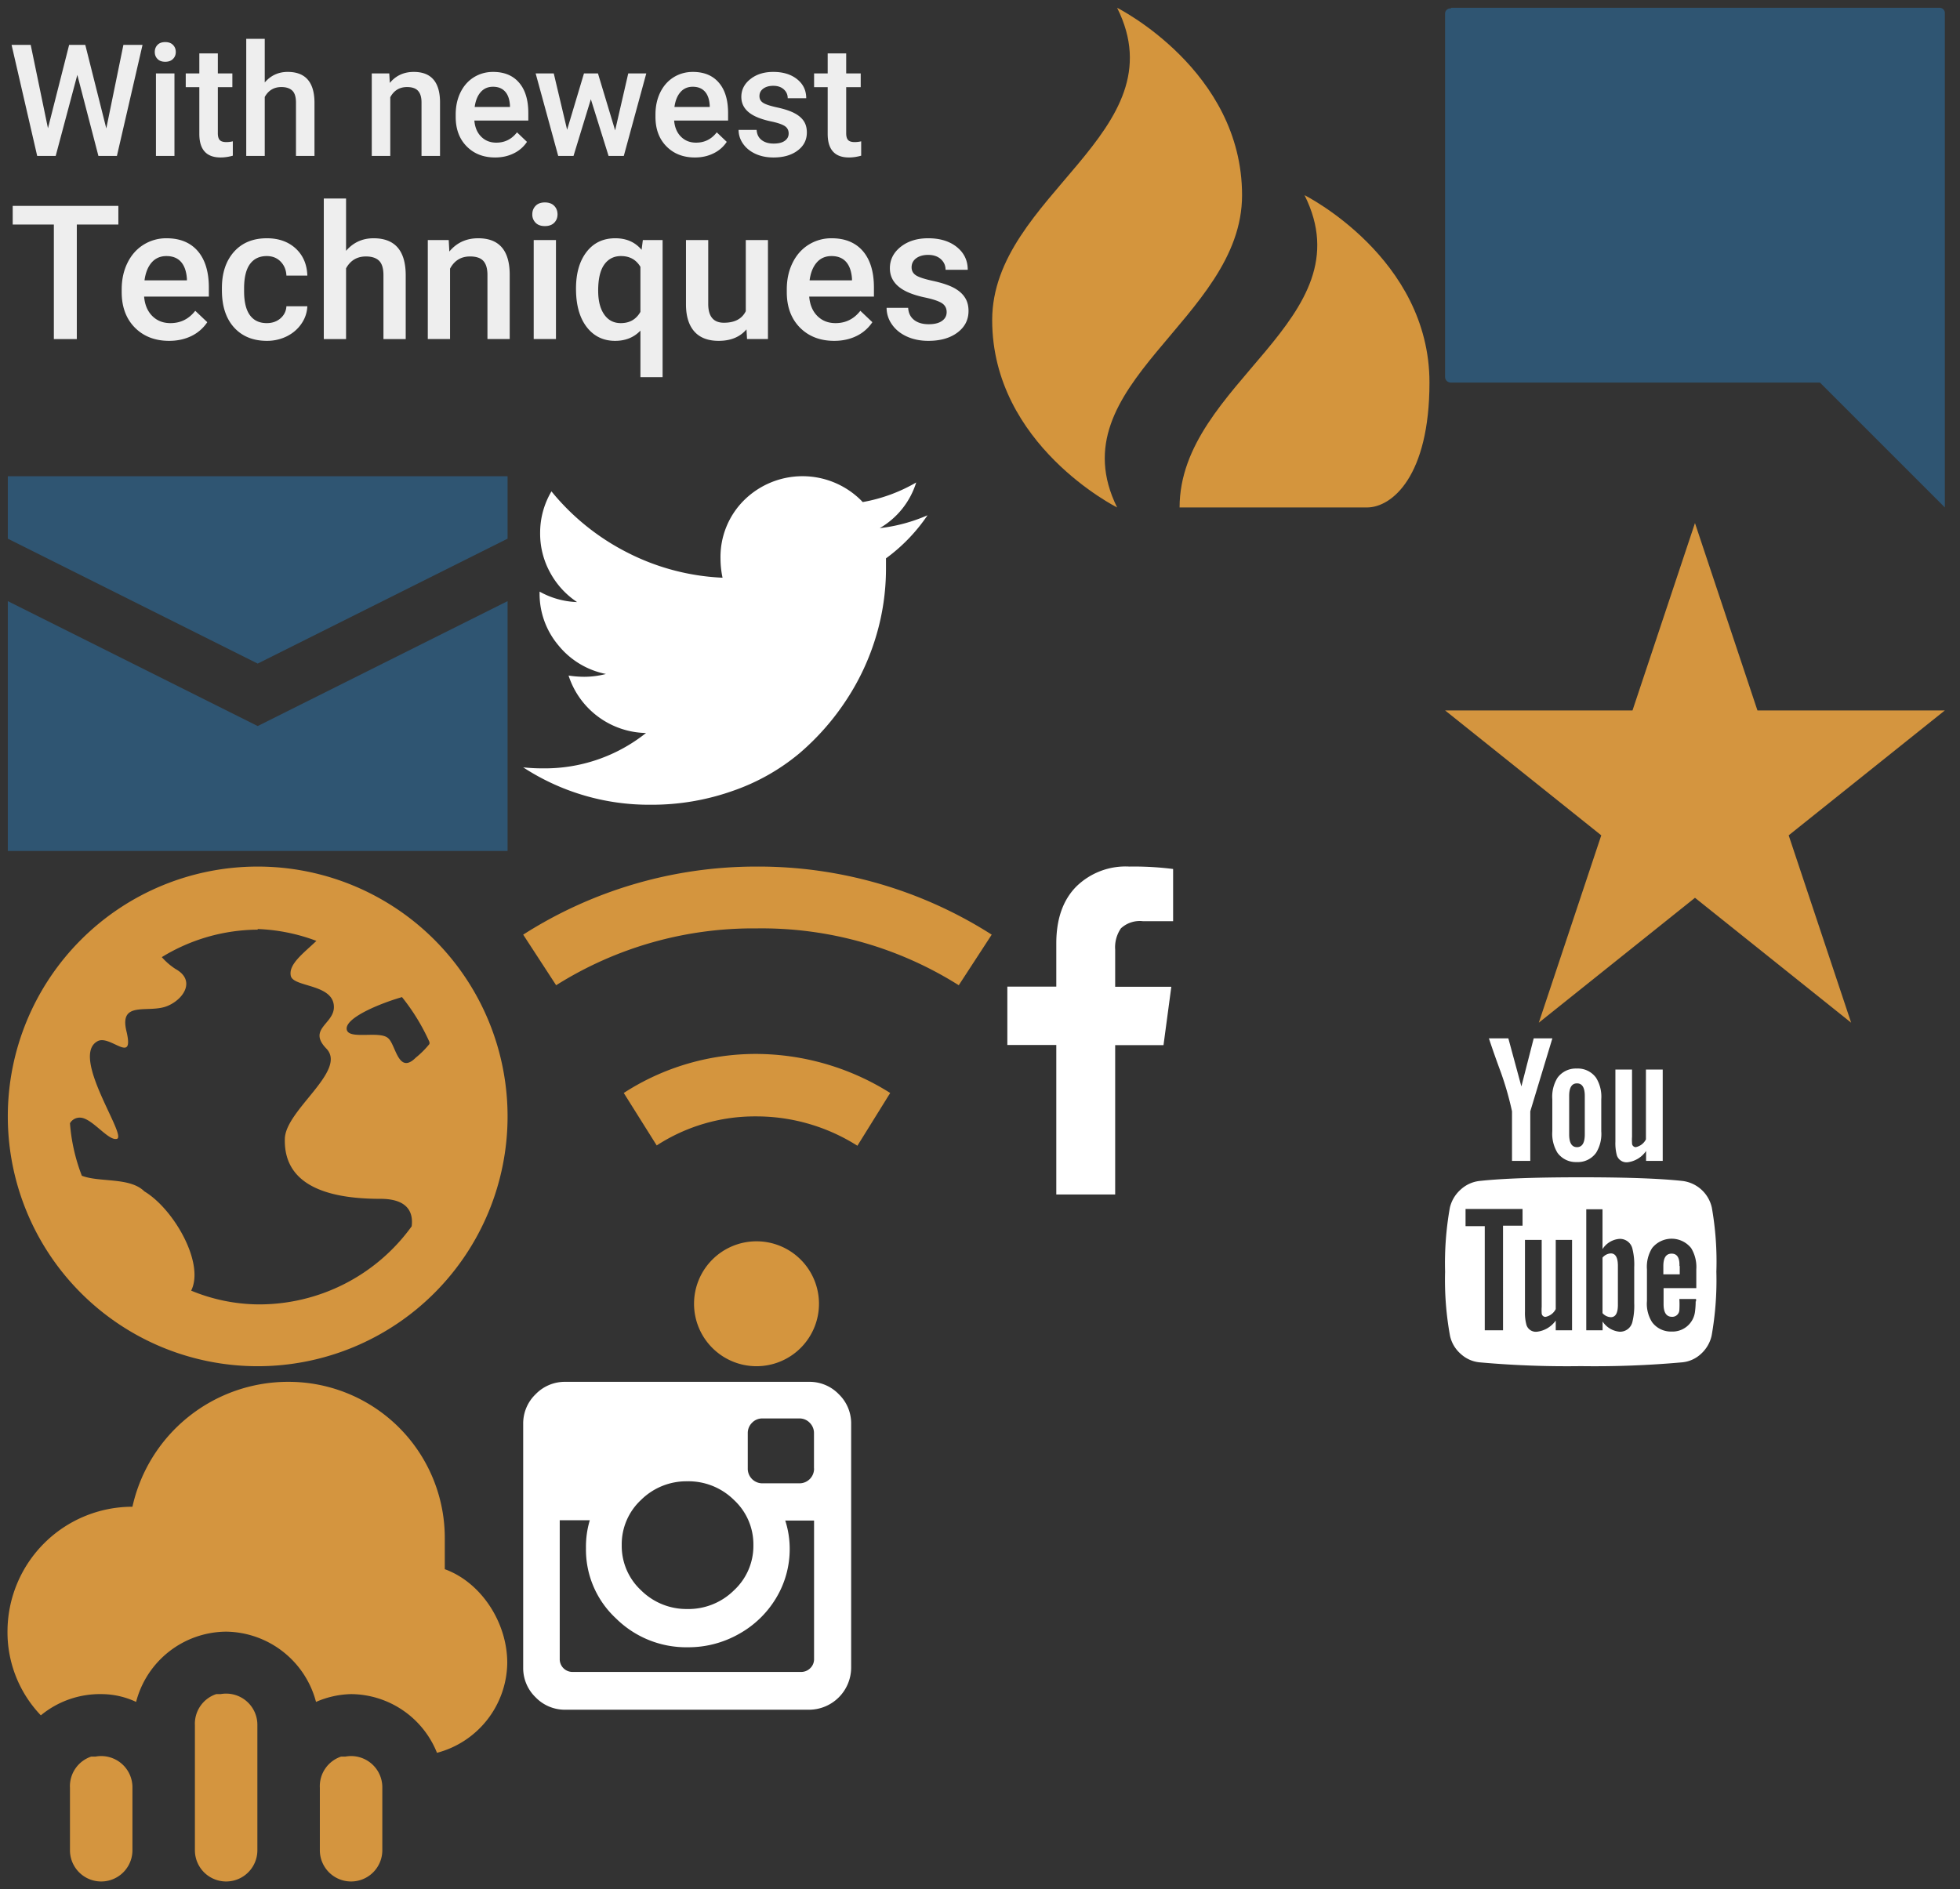 <svg width="251" height="242" viewBox="0 0 251 242" xmlns="http://www.w3.org/2000/svg" xmlns:xlink="http://www.w3.org/1999/xlink"><rect x="0" y="0" width="251" height="242" fill="#333333" stroke="none"/><svg id="comment" data-name="Layer 1" width="66" height="66" viewBox="-1 -1 66 66" x="184.06" xmlns="http://www.w3.org/2000/svg"><defs><style>.acls-1{fill:#2f5572}</style></defs><title>comment</title><path class="acls-1" d="M.72.08A.67.67 0 0 0 0 .8v46.48a.72.72 0 0 0 .72.72H48l16 16V.72a.67.67 0 0 0-.72-.72H.8z"/></svg><svg id="facebook" data-name="Layer 1" width="23.23" height="44.01" viewBox="-1 -1 23.23 44.01" x="128" y="110" xmlns="http://www.w3.org/2000/svg"><defs><style>.bcls-1{fill:#fff}</style></defs><title>facebook</title><path class="bcls-1" d="M21.23.31V7H17.4a3.55 3.55 0 0 0-2.85.91 4.26 4.26 0 0 0-.74 2.72v4.77H21l-1 7.47h-6.19V42H6.27V22.85H0v-7.47h6.27V9.85q0-4.69 2.55-7.28A9 9 0 0 1 15.63 0a39.57 39.57 0 0 1 5.6.31z"/></svg><svg id="fire" data-name="Layer 1" width="58" height="66" viewBox="-1 -1 58 66" x="126.06" xmlns="http://www.w3.org/2000/svg"><defs><style>.ccls-1{fill:#d4953d}</style></defs><title>Untitled-2</title><path class="ccls-1" d="M16 0C24 16 0 24 0 40s16 24 16 24C8.16 48.16 32 40 32 24S16 0 16 0zm24 24c8 16-16 24-16 40h24c3.2 0 8-4 8-16 0-16-16-24-16-24z"/></svg><svg id="globe" data-name="Layer 1" width="66" height="66" viewBox="-1 -1 66 66" y="110" xmlns="http://www.w3.org/2000/svg"><defs><style>.dcls-1{fill:#d4953f}</style></defs><title>globe</title><path class="dcls-1" d="M32 0a32 32 0 1 0 32 32A32 32 0 0 0 32 0zm0 8a23.75 23.75 0 0 1 7.52 1.52c-1.68 1.6-3.6 3-3.28 4.48s5.52 1 5.52 4c0 2.16-3.36 2.8-1 5.28 2.8 2.8-5.12 7.84-5.28 11.52-.24 6.64 6.72 7.76 12.24 7.76 3.36 0 4.24 1.6 4 3.52a24.07 24.07 0 0 1-19.76 10 22.94 22.94 0 0 1-8.48-1.76c1.76-3.52-2.24-10.48-6-12.72-1.84-1.84-5.76-1.12-8-2a23.49 23.49 0 0 1-1.52-6.72 1.42 1.42 0 0 1 1.28-.72c1.52 0 3.6 3 4.72 2.72 1.4-.32-5.96-10.48-2.52-12.48 1.6-1 4.8 3.12 3.76-1.28-1-4.08 2.88-2.24 5.28-3.28 2.08-.88 3.6-3.28 1-4.72a8.55 8.55 0 0 1-1.76-1.52A23.75 23.75 0 0 1 32 8.08V8zm18.48 8.72A26.46 26.46 0 0 1 54 22.48v.24a11.78 11.78 0 0 1-1.76 1.76C50 26.72 49.68 22.8 48.72 22c-1-1-4.8.16-5.28-1-.56-1.48 4-3.4 7.04-4.28z"/></svg><svg id="instagram" data-name="Layer 1" width="44.01" height="44.01" viewBox="-1 -1 44.01 44.01" x="66" y="176" xmlns="http://www.w3.org/2000/svg"><defs><style>.ecls-1{fill:#fff}</style></defs><title>instagram</title><path class="ecls-1" d="M37.25 35.49V17.77h-3.69a11.77 11.77 0 0 1 .57 3.58 12.12 12.12 0 0 1-1.75 6.36 12.76 12.76 0 0 1-4.76 4.59 13.13 13.13 0 0 1-6.56 1.7 12.78 12.78 0 0 1-9.19-3.71 12 12 0 0 1-3.83-9 11.77 11.77 0 0 1 .49-3.56H4.68v17.76a1.63 1.63 0 0 0 1.6 1.67h29.3a1.63 1.63 0 0 0 1.17-.47 1.59 1.59 0 0 0 .5-1.2zm-7.77-14.57A7.75 7.75 0 0 0 27 15.14a8.28 8.28 0 0 0-6-2.4 8.25 8.25 0 0 0-5.91 2.39 7.75 7.75 0 0 0-2.47 5.78 7.75 7.75 0 0 0 2.47 5.79A8.25 8.25 0 0 0 21 29.1a8.28 8.28 0 0 0 6-2.4 7.75 7.75 0 0 0 2.48-5.78zm7.76-9.84V6.56a1.84 1.84 0 0 0-.54-1.31 1.8 1.8 0 0 0-1.31-.56h-4.78a1.8 1.8 0 0 0-1.31.56 1.84 1.84 0 0 0-.54 1.31v4.52A1.87 1.87 0 0 0 30.6 13h4.8a1.87 1.87 0 0 0 1.85-1.89zM42 5.39v31.23A5.41 5.41 0 0 1 36.62 42H5.39a5.19 5.19 0 0 1-3.8-1.59A5.19 5.19 0 0 1 0 36.62V5.39a5.19 5.19 0 0 1 1.59-3.8A5.19 5.19 0 0 1 5.39 0h31.23a5.19 5.19 0 0 1 3.8 1.59A5.19 5.19 0 0 1 42 5.39z"/></svg><svg viewBox="0.09 6.91 126.06 60" width="126.06" height="60" id="logo" xmlns="http://www.w3.org/2000/svg"><defs><style>.cls-1{fill:#fff}</style></defs><path d="M11.012 12.661l2.69 10.7 2.19-10.7h2.45l-3.28 14.22h-2.37l-2.7-10.38-2.77 10.38h-2.37l-3.28-14.22h2.45l2.21 10.68 2.71-10.68h2.07zm11.419 3.65v10.57h-2.37v-10.57h2.37zm-2.52-2.74c0-.367.117-.67.35-.91.227-.24.557-.36.99-.36.427 0 .757.12.99.36.24.24.36.543.36.91 0 .36-.12.657-.36.89-.233.24-.563.36-.99.36-.433 0-.763-.12-.99-.36-.233-.233-.35-.53-.35-.89zm5.705.18h2.37v2.56h1.86v1.76h-1.86v5.9c0 .407.08.697.24.87.16.18.443.27.85.27.273 0 .55-.033.83-.1v1.84c-.54.153-1.06.23-1.56.23-1.82 0-2.73-1.007-2.73-3.02v-5.99h-1.74v-1.76h1.74v-2.56zm8.377-1.87v5.59c.78-.9 1.76-1.35 2.94-1.35 2.253 0 3.397 1.287 3.43 3.86v6.9h-2.37v-6.82c0-.727-.157-1.24-.47-1.54-.32-.307-.787-.46-1.4-.46-.947 0-1.657.423-2.13 1.27v7.55h-2.37v-15h2.37zm13.706 4.43h2.24l.07 1.22c.78-.94 1.803-1.41 3.07-1.41 2.2 0 3.32 1.26 3.36 3.78v6.98h-2.37v-6.85c0-.667-.147-1.16-.44-1.48-.287-.327-.76-.49-1.42-.49-.953 0-1.667.433-2.14 1.3v7.52h-2.37v-10.57zm15.807 10.77c-1.506 0-2.726-.477-3.66-1.43-.933-.947-1.4-2.207-1.4-3.78v-.29c0-1.053.204-1.997.61-2.83.407-.833.977-1.48 1.71-1.94.74-.46 1.564-.69 2.47-.69 1.434 0 2.544.46 3.33 1.38.787.913 1.18 2.21 1.18 3.89v.96h-6.91c.074.873.367 1.563.88 2.07.507.507 1.15.76 1.93.76 1.087 0 1.97-.44 2.65-1.32l1.28 1.22a4.213 4.213 0 0 1-1.69 1.47c-.706.353-1.5.53-2.38.53zm-.28-9.06c-.653 0-1.18.23-1.58.69-.4.453-.656 1.087-.77 1.9h4.52v-.18c-.046-.793-.256-1.393-.63-1.8-.373-.407-.886-.61-1.54-.61zm13.438-1.71l2.2 7.3 1.68-7.3h2.31l-2.88 10.57h-1.951l-2.269-7.26-2.22 7.26h-1.96l-2.89-10.57h2.32l1.71 7.22 2.16-7.22h1.79zm12.425 10.77c-1.506 0-2.726-.477-3.66-1.43-.933-.947-1.4-2.207-1.4-3.78v-.29c0-1.053.204-1.997.61-2.83.407-.833.977-1.48 1.71-1.94.74-.46 1.564-.69 2.47-.69 1.434 0 2.544.46 3.33 1.38.787.913 1.18 2.21 1.18 3.89v.96h-6.91c.074.873.367 1.563.88 2.07.507.507 1.15.76 1.93.76 1.087 0 1.97-.44 2.65-1.32l1.28 1.22a4.213 4.213 0 0 1-1.69 1.47c-.706.353-1.5.53-2.38.53zm-.28-9.06c-.653 0-1.18.23-1.58.69-.4.453-.656 1.087-.77 1.9h4.52v-.18c-.046-.793-.256-1.393-.63-1.8-.373-.407-.886-.61-1.54-.61zm12.277 5.99c0-.427-.173-.75-.52-.97-.353-.22-.933-.413-1.74-.58-.806-.173-1.48-.39-2.02-.65-1.186-.573-1.78-1.403-1.78-2.49 0-.913.387-1.673 1.16-2.28.767-.613 1.744-.92 2.93-.92 1.26 0 2.28.313 3.06.94.774.62 1.16 1.43 1.16 2.43h-2.37c0-.46-.17-.84-.51-1.14-.333-.3-.78-.45-1.34-.45-.526 0-.953.12-1.28.36-.326.24-.49.56-.49.96 0 .367.154.65.46.85.307.207.924.41 1.85.61.934.207 1.667.453 2.2.74.527.28.92.62 1.18 1.02.254.393.38.873.38 1.44 0 .953-.393 1.723-1.18 2.31-.786.593-1.816.89-3.09.89-.866 0-1.64-.157-2.32-.47-.673-.313-1.2-.743-1.58-1.29a3.042 3.042 0 0 1-.57-1.77h2.31c.034.56.244.99.63 1.29.394.307.91.46 1.55.46.627 0 1.104-.12 1.43-.36.327-.233.49-.543.49-.93zm4.998-10.26h2.37v2.56h1.86v1.76h-1.86v5.9c0 .407.08.697.24.87.16.18.443.27.85.27.273 0 .55-.033.83-.1v1.84c-.54.153-1.06.23-1.56.23-1.82 0-2.73-1.007-2.73-3.02v-5.99h-1.74v-1.76h1.74v-2.56zM15.247 33.28v2.39h-5.32v14.67h-2.94V35.67h-5.27v-2.39h13.53zm6.498 17.29c-1.8 0-3.263-.567-4.39-1.7-1.12-1.14-1.68-2.653-1.68-4.54v-.35c0-1.267.247-2.4.74-3.4.487-.993 1.17-1.767 2.05-2.32a5.464 5.464 0 0 1 2.95-.83c1.727 0 3.063.55 4.01 1.65.94 1.1 1.41 2.657 1.41 4.67v1.15h-8.29c.087 1.047.437 1.877 1.05 2.49.613.607 1.387.91 2.32.91 1.3 0 2.36-.527 3.18-1.58l1.54 1.46a5.13 5.13 0 0 1-2.03 1.77c-.847.413-1.8.62-2.86.62zm-.34-10.86c-.78 0-1.41.273-1.89.82-.48.547-.787 1.31-.92 2.29h5.43v-.21c-.067-.953-.323-1.677-.77-2.17-.44-.487-1.057-.73-1.85-.73zm12.843 8.59c.707 0 1.297-.207 1.77-.62.467-.413.717-.927.75-1.54h2.68a4.19 4.19 0 0 1-.74 2.21c-.46.687-1.083 1.23-1.87 1.63a5.686 5.686 0 0 1-2.56.59c-1.773 0-3.18-.573-4.22-1.72-1.033-1.147-1.55-2.733-1.55-4.76v-.29c0-1.927.514-3.47 1.54-4.63 1.034-1.16 2.44-1.74 4.22-1.74 1.507 0 2.737.437 3.69 1.31.947.88 1.444 2.037 1.49 3.47h-2.68c-.033-.727-.283-1.327-.75-1.8-.46-.467-1.05-.7-1.77-.7-.92 0-1.63.333-2.13 1s-.756 1.68-.77 3.04v.46c0 1.373.25 2.4.75 3.08.494.673 1.21 1.01 2.15 1.01zm10.158-15.96v6.7c.926-1.073 2.1-1.61 3.52-1.61 2.706 0 4.08 1.54 4.12 4.62v8.29h-2.85v-8.18c0-.873-.19-1.493-.57-1.86-.38-.36-.937-.54-1.67-.54-1.14 0-1.99.507-2.55 1.52v9.06h-2.85v-18h2.85zm10.468 5.32h2.68l.08 1.47c.94-1.133 2.174-1.7 3.7-1.7 2.64 0 3.984 1.51 4.03 4.53v8.38h-2.85v-8.21c0-.807-.173-1.403-.52-1.79-.346-.387-.916-.58-1.71-.58-1.146 0-2 .52-2.56 1.56v9.02h-2.85V37.66zm16.413 0v12.68h-2.85V37.66h2.85zm-3.03-3.29c0-.44.14-.803.42-1.09.28-.293.676-.44 1.19-.44.513 0 .913.147 1.2.44.28.287.42.65.42 1.09 0 .427-.14.783-.42 1.07-.287.287-.687.43-1.2.43-.514 0-.91-.143-1.19-.43a1.47 1.47 0 0 1-.42-1.07zm5.596 9.52c0-1.98.453-3.553 1.36-4.72.9-1.16 2.123-1.74 3.67-1.74 1.42 0 2.543.493 3.37 1.48l.16-1.25h2.53v17.56h-2.84v-5.96c-.833.873-1.913 1.31-3.24 1.31-1.513 0-2.727-.59-3.64-1.77-.913-1.187-1.37-2.823-1.37-4.91zm2.84.25c0 1.3.257 2.317.77 3.05.513.74 1.223 1.11 2.13 1.11 1.127 0 1.963-.48 2.51-1.44v-5.77c-.547-.92-1.377-1.38-2.49-1.38-.907 0-1.62.363-2.14 1.09-.52.727-.78 1.84-.78 3.34zm19.063 6.2l-.07-1.24c-.833.98-2.02 1.47-3.56 1.47-1.373 0-2.413-.4-3.12-1.2-.713-.807-1.07-1.97-1.07-3.49v-8.22h2.85v8.18c0 1.607.67 2.41 2.01 2.41 1.38 0 2.314-.493 2.8-1.48v-9.11h2.84v12.68h-2.68zm11.161.23c-1.8 0-3.264-.567-4.39-1.7-1.12-1.14-1.68-2.653-1.68-4.54v-.35c0-1.267.246-2.4.74-3.4.486-.993 1.17-1.767 2.05-2.32a5.462 5.462 0 0 1 2.95-.83c1.726 0 3.063.55 4.01 1.65.94 1.1 1.41 2.657 1.41 4.67v1.15h-8.29c.086 1.047.436 1.877 1.05 2.49.613.607 1.386.91 2.32.91 1.3 0 2.36-.527 3.18-1.58l1.54 1.46a5.137 5.137 0 0 1-2.03 1.77c-.847.413-1.8.62-2.86.62zm-.34-10.86c-.78 0-1.41.273-1.89.82-.48.547-.787 1.31-.92 2.29h5.43v-.21c-.067-.953-.324-1.677-.77-2.17-.44-.487-1.057-.73-1.85-.73zm14.743 7.18c0-.507-.21-.893-.63-1.16-.42-.26-1.113-.493-2.08-.7-.966-.2-1.776-.457-2.43-.77-1.42-.687-2.13-1.683-2.13-2.99 0-1.093.46-2.007 1.38-2.74.927-.733 2.1-1.1 3.52-1.1 1.514 0 2.737.373 3.67 1.12.934.753 1.4 1.727 1.4 2.92h-2.84c0-.547-.203-1.003-.61-1.37-.406-.36-.946-.54-1.62-.54-.626 0-1.136.143-1.53.43-.393.293-.59.68-.59 1.16 0 .44.184.78.55 1.02.367.247 1.11.49 2.23.73 1.114.247 1.99.54 2.63.88.634.34 1.104.75 1.41 1.23.314.473.47 1.05.47 1.73 0 1.14-.473 2.063-1.42 2.77-.946.707-2.186 1.06-3.72 1.06-1.033 0-1.956-.187-2.77-.56-.813-.373-1.446-.89-1.9-1.55a3.647 3.647 0 0 1-.68-2.12h2.76c.04.673.297 1.193.77 1.56.467.36 1.087.54 1.86.54.747 0 1.317-.143 1.71-.43.394-.28.59-.653.59-1.12z" fill="#eee" white-space="pre"/></svg><svg id="mail" data-name="Layer 1" width="66" height="50" viewBox="-1 -1 66 50" y="60" xmlns="http://www.w3.org/2000/svg"><defs><style>.gcls-1{fill:#2f5572}</style></defs><title>mail</title><path class="gcls-1" d="M0 0v8l32 16L64 8V0H0zm0 16v32h64V16L32 32z"/></svg><svg id="rain" data-name="Layer 1" width="66" height="66" viewBox="-1 -1 66 66" y="176" xmlns="http://www.w3.org/2000/svg"><defs><style>.hcls-1{fill:#d4953f}</style></defs><title>rain</title><path class="hcls-1" d="M36 0a20.42 20.42 0 0 0-20 16A16 16 0 0 0 0 32a15.4 15.4 0 0 0 4.27 10.72A11.88 11.88 0 0 1 12 40a10.51 10.51 0 0 1 4.47 1A12 12 0 0 1 28 32a12.06 12.06 0 0 1 11.51 9A11.84 11.84 0 0 1 44 40a11.94 11.94 0 0 1 11 7.52A12.07 12.07 0 0 0 64 36c0-5.2-3.36-10.32-8-12v-4A20 20 0 0 0 36 0zm-9.27 40A4 4 0 0 0 24 44v16a4 4 0 1 0 8 0V44a4 4 0 0 0-4.71-4h-.56zm-16 8A4 4 0 0 0 8 52v8a4 4 0 1 0 8 0v-8a4 4 0 0 0-4.71-4h-.54zm32 0A4 4 0 0 0 40 52v8a4 4 0 1 0 8 0v-8a4 4 0 0 0-4.71-4h-.58z" transform="translate(-.04)"/></svg><svg id="star" data-name="Layer 1" width="66" height="66" viewBox="-1 -1 66 66" x="184.06" y="66" xmlns="http://www.w3.org/2000/svg"><defs><style>.icls-1{fill:#d4953f}</style></defs><title>star</title><path class="icls-1" d="M32 0l-8 24H0l20 16-8 24 20-16 20 16-8-24 20-16H40z"/></svg><svg id="twitter" data-name="Layer 1" width="53.78" height="44.06" viewBox="-1 -1 53.78 44.06" x="66" y="60" xmlns="http://www.w3.org/2000/svg"><defs><style>.jcls-1{fill:#fff}</style></defs><title>twitter</title><path class="jcls-1" d="M51.78 5a22.23 22.23 0 0 1-5.32 5.52v1.38a30.15 30.15 0 0 1-1.25 8.53 30.81 30.81 0 0 1-3.76 8.13 32.1 32.1 0 0 1-6.06 6.92 27 27 0 0 1-8.48 4.8 31 31 0 0 1-10.62 1.8A29.47 29.47 0 0 1 0 37.29a22.71 22.71 0 0 0 2.56.13 20.78 20.78 0 0 0 13.17-4.53 10.63 10.63 0 0 1-9.92-7.36 13.45 13.45 0 0 0 2 .16 11 11 0 0 0 2.79-.36 10.44 10.44 0 0 1-6.09-3.67 10.25 10.25 0 0 1-2.41-6.75v-.13a10.52 10.52 0 0 0 4.8 1.34 10.6 10.6 0 0 1-3.45-3.78 10.34 10.34 0 0 1-1.28-5.07 10.4 10.4 0 0 1 1.45-5.33 30.08 30.08 0 0 0 9.71 7.83A29.57 29.57 0 0 0 25.53 13a11.79 11.79 0 0 1-.26-2.43 10.23 10.23 0 0 1 3-7.48 10.64 10.64 0 0 1 15 0l.21.22A20.81 20.81 0 0 0 50.33.8a10.3 10.3 0 0 1-4.67 5.85A21.14 21.14 0 0 0 51.78 5z"/></svg><svg id="wifi" data-name="Layer 1" width="62" height="66" viewBox="-1 -1 62 66" x="66" y="110" xmlns="http://www.w3.org/2000/svg"><defs><style>.kcls-1{fill:#d4953e}</style></defs><title>wifi</title><path class="kcls-1" d="M29.88 0A55.39 55.39 0 0 0 0 8.72l4.22 6.48a47.32 47.32 0 0 1 25.66-7.28 47.31 47.31 0 0 1 25.9 7.28L60 8.72A55.53 55.53 0 0 0 29.88 0zm0 24a31.08 31.08 0 0 0-17 5l4.22 6.72A23.09 23.09 0 0 1 29.8 32a24.17 24.17 0 0 1 13 3.76L47 29a32.37 32.37 0 0 0-17.2-5h.07zm0 24a8 8 0 1 0 8 8 8 8 0 0 0-8-8z"/></svg><svg id="youtube" data-name="Layer 1" width="36.75" height="44" viewBox="-1 -1 36.75 44" x="184.06" y="132" xmlns="http://www.w3.org/2000/svg"><defs><style>.lcls-1{fill:#fff}</style></defs><title>youtube</title><path class="lcls-1" d="M22.13 29.15v5q0 1.57-.91 1.57a1.5 1.5 0 0 1-1.06-.52v-7.11a1.5 1.5 0 0 1 1.06-.54q.91 0 .91 1.6zm7.92 0v1.08h-2.1v-1.06q0-1.59 1.06-1.59t1 1.59zM7.42 24h2.5v-2.14h-7.3v2.2h2.46V37.4h2.34V24zm6.75 13.4h2.09V25.82h-2.09v8.86a1.86 1.86 0 0 1-1.31 1 .48.48 0 0 1-.49-.47 6.52 6.52 0 0 1 0-.82v-8.57h-2.14V35a5.79 5.79 0 0 0 .19 1.71 1.26 1.26 0 0 0 1.36.87 3.43 3.43 0 0 0 2.39-1.43v1.25zm10.05-3.47v-4.6A8.33 8.33 0 0 0 24 27a1.63 1.63 0 0 0-1.67-1.31A2.82 2.82 0 0 0 20.16 27v-5.1h-2.08v15.5h2.09v-1.13a2.91 2.91 0 0 0 2.18 1.31A1.62 1.62 0 0 0 24 36.27a8.61 8.61 0 0 0 .22-2.35zm7.92-.24v-.3H30a11.6 11.6 0 0 1 0 1.43.9.9 0 0 1-.94.85q-1.08 0-1.08-1.61V32h4.19v-2.41a4.65 4.65 0 0 0-.66-2.72 3.2 3.2 0 0 0-5 0 4.52 4.52 0 0 0-.66 2.72v4.05a4.4 4.4 0 0 0 .66 2.72 3 3 0 0 0 2.49 1.2 2.9 2.9 0 0 0 3-2.51 10.31 10.31 0 0 0 .09-1.36zM17.89 12.3V7.38q0-1.61-1-1.61t-1 1.61v4.92q0 1.64 1 1.64t1-1.64zm16.85 17.6a40.6 40.6 0 0 1-.61 8.2 4.45 4.45 0 0 1-1.36 2.32 4.1 4.1 0 0 1-2.39 1.08 125.31 125.31 0 0 1-13 .49 125.31 125.31 0 0 1-13-.49A4.15 4.15 0 0 1 2 40.42 4.28 4.28 0 0 1 .63 38.1 39.76 39.76 0 0 1 0 29.9a40.6 40.6 0 0 1 .61-8.2A4.45 4.45 0 0 1 2 19.37a4.25 4.25 0 0 1 2.41-1.1q4.29-.47 13-.47t13 .47a4.4 4.4 0 0 1 3.75 3.42 39.76 39.76 0 0 1 .58 8.21zM11.35 0h2.39l-2.83 9.35v6.35H8.57V9.35a39.68 39.68 0 0 0-1.43-5Q6.27 2 5.61 0H8.1l1.67 6.16zM20 7.8v4.1a4.59 4.59 0 0 1-.66 2.76 2.88 2.88 0 0 1-2.49 1.19 2.9 2.9 0 0 1-2.46-1.19 4.68 4.68 0 0 1-.66-2.76V7.8a4.59 4.59 0 0 1 .66-2.74 2.9 2.9 0 0 1 2.46-1.19 2.88 2.88 0 0 1 2.49 1.19A4.59 4.59 0 0 1 20 7.8zM27.87 4v11.7h-2.13v-1.27a3.37 3.37 0 0 1-2.41 1.45A1.31 1.31 0 0 1 22 15a6 6 0 0 1-.19-1.76V4h2.13v8.6a6.14 6.14 0 0 0 0 .82.49.49 0 0 0 .47.52 1.87 1.87 0 0 0 1.31-1V4h2.16z"/></svg></svg>